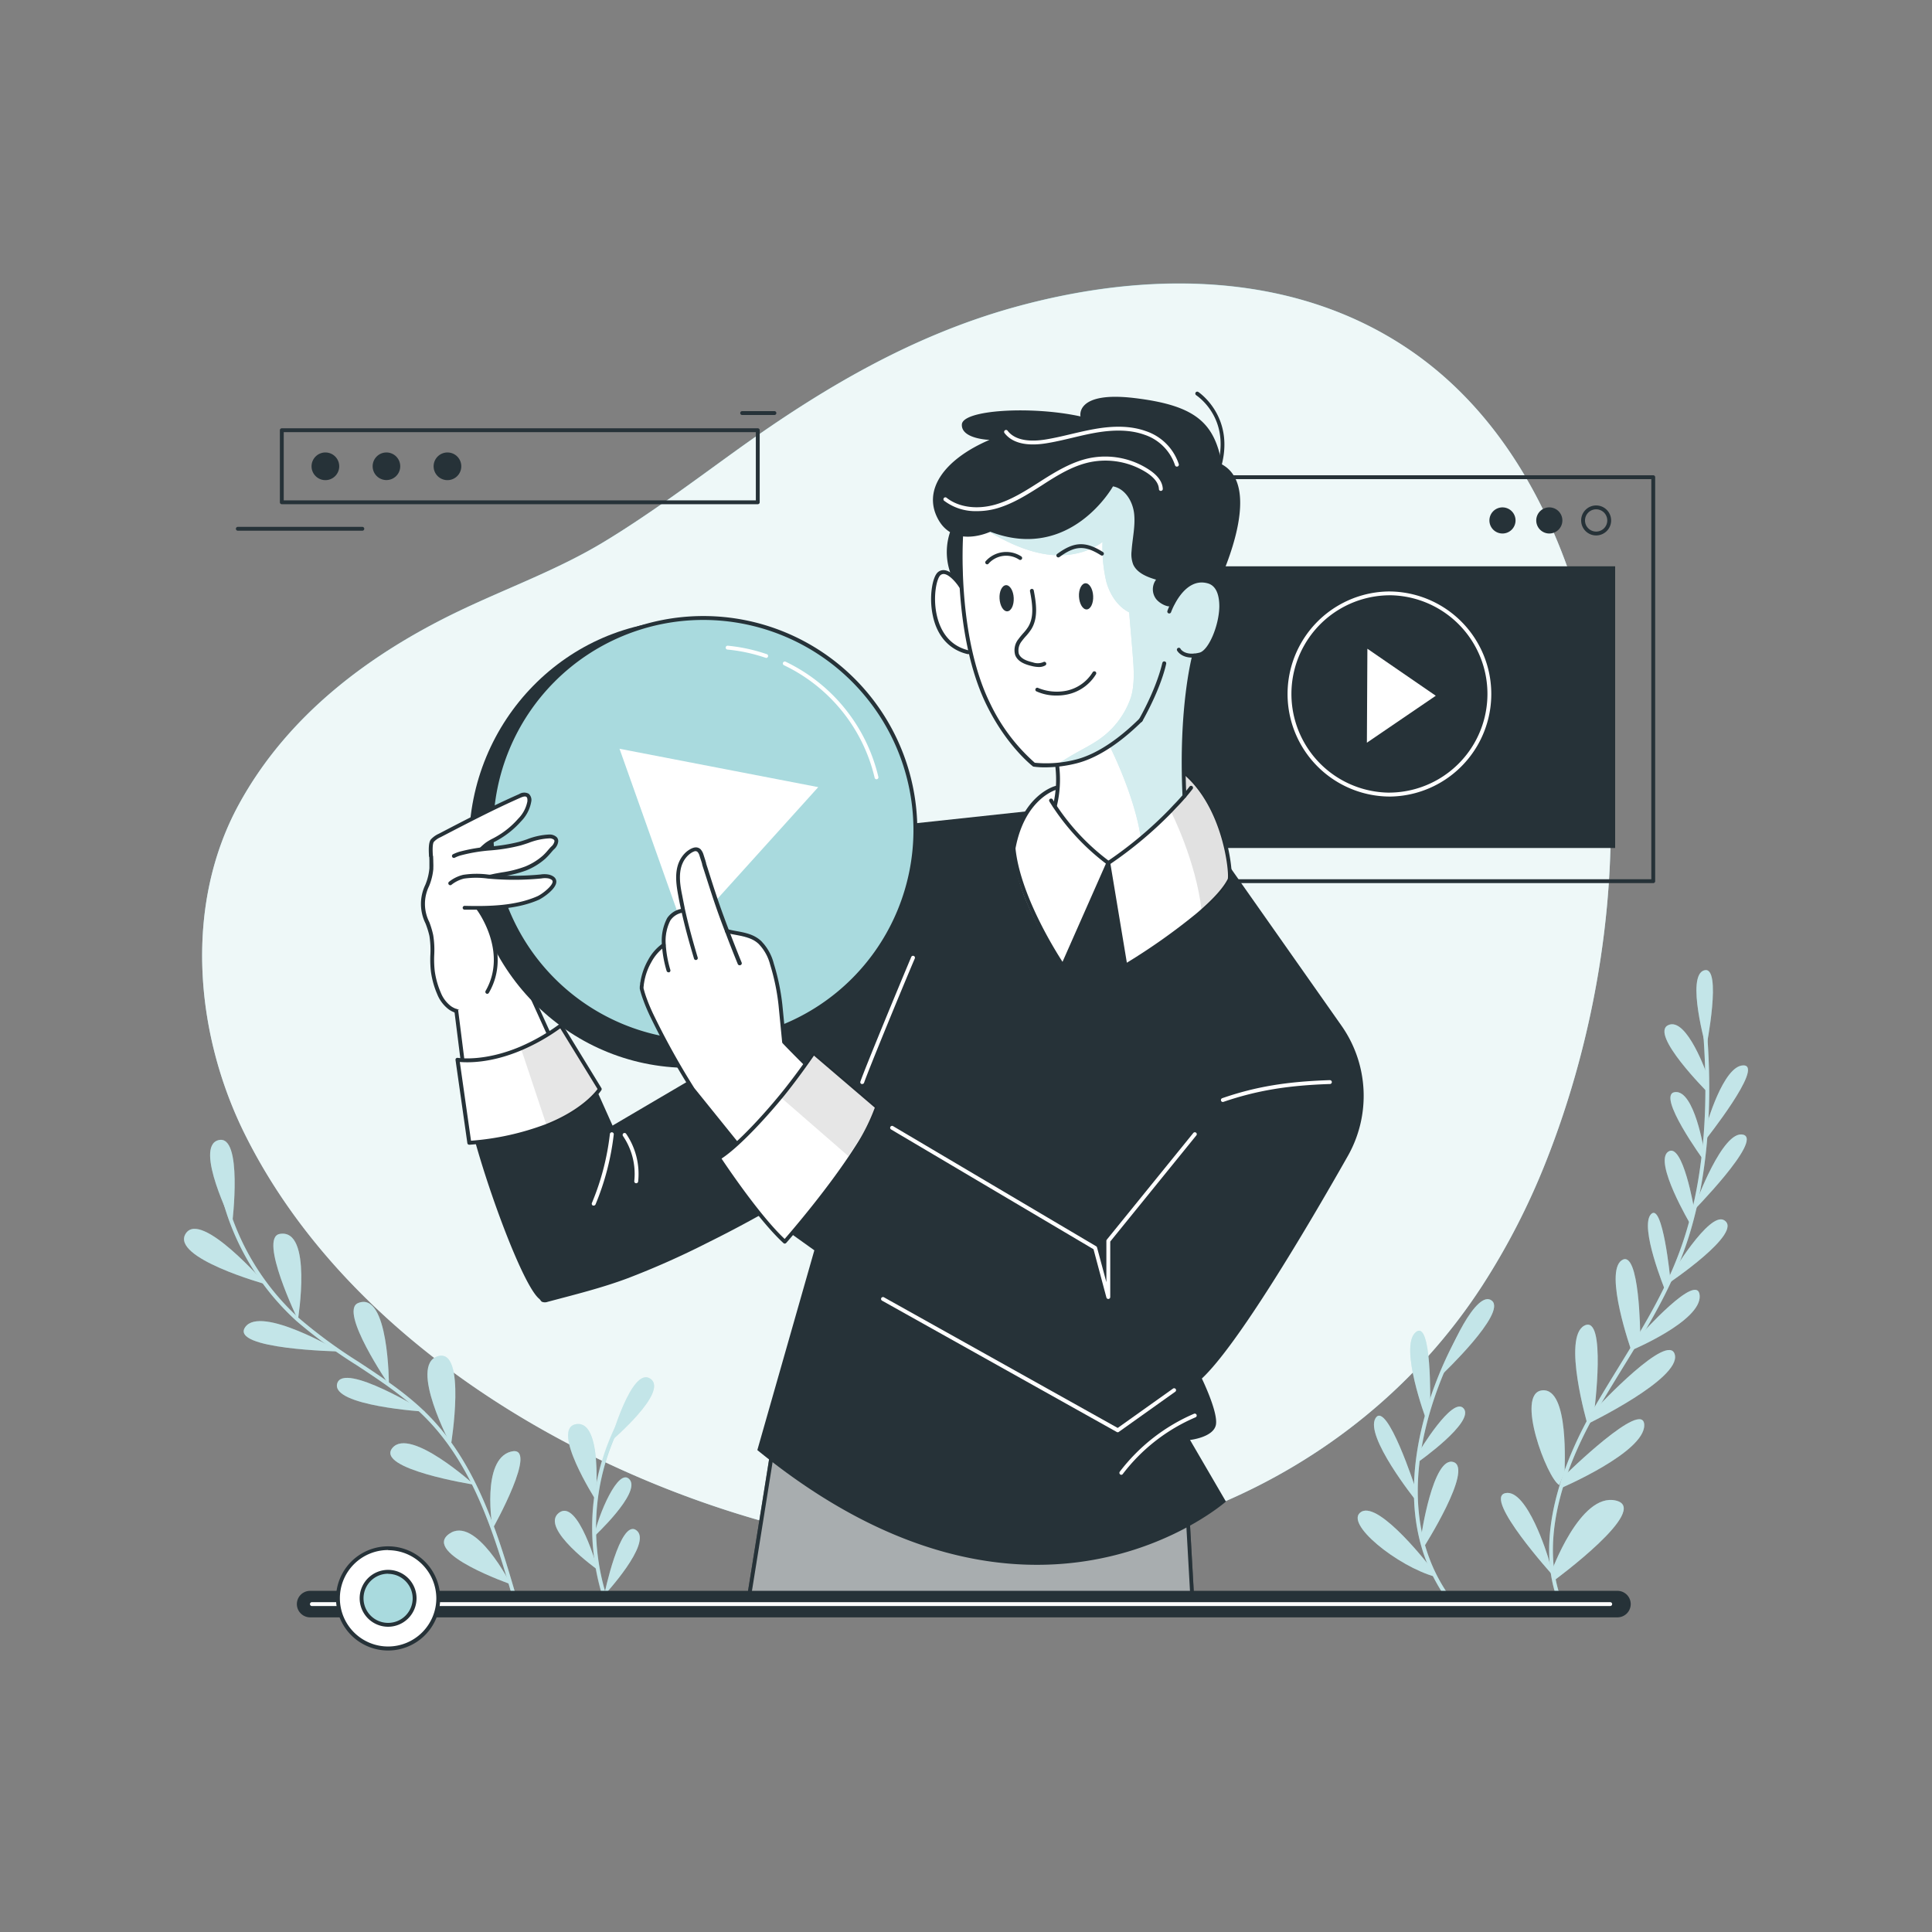 <svg xmlns="http://www.w3.org/2000/svg" viewBox="0 0 500 500"><rect x="0" y="0" width="500" height="500" fill="#808080" stroke="none"/><g id="freepik--background-simple--inject-10"><g id="freepik--background-simple--inject-10"><path d="M226.05,400c60.89,9.52,123.91-15.29,157.66-67.43a182.9,182.9,0,0,0,16.2-31.48c13.33-33.4,19.6-72.3,15.9-108.14C411.89,155,398.06,113.64,365.46,91,335,69.86,296.6,69.91,262,79.63c-26.27,7.39-49.2,20.93-71.2,36.74-11.36,8.17-22.56,16.62-34.55,23.87s-25.13,11.95-37.72,18c-23.18,11.15-44.21,27-56.73,49.95C47.67,234.08,50.38,266.86,63,292.76,92,352,163.16,390.15,226.05,400Z" style="fill:#A9DADE"></path><path d="M226.05,400c60.89,9.52,123.91-15.29,157.66-67.44a182.44,182.44,0,0,0,16.2-31.47c13.33-33.41,19.6-72.3,15.9-108.15C411.89,155,398.06,113.68,365.46,91,335,69.9,296.6,70,262,79.67c-26.27,7.39-49.2,20.93-71.2,36.74-11.36,8.17-22.56,16.62-34.55,23.87s-25.13,11.94-37.72,18c-23.18,11.15-44.21,27-56.73,49.94C47.67,234.12,50.38,266.89,63,292.8,92,352.07,163.16,390.18,226.05,400Z" style="fill:#fff;opacity:0.8"></path></g></g><g id="freepik--Graphics--inject-10"><g id="freepik--background-details--inject-10"><path d="M427.86,228.55H276.19a.5.5,0,0,1-.5-.5V123.5a.5.5,0,0,1,.5-.5H427.86a.5.5,0,0,1,.5.5V228.05A.5.5,0,0,1,427.86,228.55Zm-151.17-1H427.36V124H276.69Z" style="fill:#263238"></path><path d="M413.08,138.57a3.88,3.88,0,1,1,3.88-3.88A3.88,3.88,0,0,1,413.08,138.57Zm0-6.76a2.88,2.88,0,1,0,2.88,2.88A2.88,2.88,0,0,0,413.08,131.81Z" style="fill:#263238"></path><path d="M404.34,134.69a3.38,3.38,0,1,1-3.38-3.38A3.38,3.38,0,0,1,404.34,134.69Z" style="fill:#263238"></path><path d="M392.22,134.69a3.38,3.38,0,1,1-3.38-3.38A3.38,3.38,0,0,1,392.22,134.69Z" style="fill:#263238"></path><rect x="286.82" y="146.56" width="131.18" height="72.9" style="fill:#263238"></rect><path d="M359.33,206.14h-.15a26.54,26.54,0,0,1,.14-53.07h.16a26.54,26.54,0,0,1-.15,53.08Zm0-52.08a25.54,25.54,0,0,0-.14,51.07h.15a25.54,25.54,0,0,0,.14-51.08Z" style="fill:#fff"></path><polygon points="353.88 167.89 353.75 192.21 371.58 180.06 353.88 167.89" style="fill:#fff"></polygon><g id="freepik--background-details--inject-10"><path d="M196.11,130.49H72.93a.5.5,0,0,1-.5-.5V111.34a.5.5,0,0,1,.5-.5H196.11a.51.51,0,0,1,.5.5V130A.5.5,0,0,1,196.11,130.49Zm-122.68-1H195.61V111.84H73.43Z" style="fill:#263238"></path><path d="M87.79,120.67a3.58,3.58,0,1,1-3.57-3.57A3.57,3.57,0,0,1,87.79,120.67Z" style="fill:#263238"></path><path d="M103.58,120.67A3.57,3.57,0,1,1,100,117.1,3.57,3.57,0,0,1,103.58,120.67Z" style="fill:#263238"></path><path d="M119.38,120.67a3.58,3.58,0,1,1-3.57-3.57A3.57,3.57,0,0,1,119.38,120.67Z" style="fill:#263238"></path><path d="M200.42,107.4h-8.35a.5.5,0,0,1,0-1h8.35a.5.5,0,0,1,0,1Z" style="fill:#263238"></path><path d="M93.77,137.35H61.55a.5.5,0,0,1-.5-.5.5.5,0,0,1,.5-.5H93.77a.5.5,0,0,1,.5.5A.5.5,0,0,1,93.77,137.35Z" style="fill:#263238"></path></g></g></g><g id="freepik--Plants--inject-10"><g id="freepik--plants--inject-10"><path d="M403.59,414.51a.49.49,0,0,1-.47-.32c-6.5-17.67,2.86-38.34,9-49.08,2.24-3.91,4.61-7.76,6.9-11.49,6.82-11.1,13.26-21.58,17.15-34.11,4.94-15.88,6.36-35,4.22-56.75a.5.5,0,0,1,.45-.54.51.51,0,0,1,.55.45c2.14,21.91.71,41.13-4.26,57.13-3.94,12.66-10.41,23.19-17.26,34.34-2.28,3.72-4.64,7.57-6.88,11.47-6.07,10.59-15.32,30.94-8.95,48.23a.5.5,0,0,1-.3.64Z" style="fill:#A9DADE"></path><path d="M401.41,407s7.48-20.83,16.77-18.66-16,20.7-16,20.7Z" style="fill:#A9DADE"></path><path d="M404.94,380.92c-.11-.66,1.28-21.8-5.81-21.1s1.28,22.88,4.42,24.51Z" style="fill:#A9DADE"></path><path d="M400.67,403.12s-5.43-18.05-11.13-16.69S402,407.85,402,407.85Z" style="fill:#A9DADE"></path><path d="M403.92,385.14s21.73-9.26,21.61-16.34-20.55,13-20.55,13Z" style="fill:#A9DADE"></path><path d="M410.82,368.54s-6.56-22.52-.77-25.48,2.53,22.3,2.53,22.3Z" style="fill:#A9DADE"></path><path d="M410.82,368.54s24.16-11.66,22.63-17.93-20,13.52-20,13.52Z" style="fill:#A9DADE"></path><path d="M422.17,349.47s-7.12-20.22-2.46-23.32,4.78,19.45,4.78,19.45Z" style="fill:#A9DADE"></path><path d="M422.17,349.47s18.1-7.55,17.71-14.14-15.39,10.27-15.39,10.27Z" style="fill:#A9DADE"></path><path d="M430.92,333.87s-6.7-16.35-3.65-19.63,5,16.74,5,16.74Z" style="fill:#A9DADE"></path><path d="M432.29,330.28s10-16.84,13.91-14.49c5.27,3.14-14.48,16.39-14.48,16.39Z" style="fill:#A9DADE"></path><path d="M437.49,316.85s-9.58-16.14-5.77-18.79,6.75,15,6.75,15Z" style="fill:#A9DADE"></path><path d="M438.75,311.84c.09-.42,7.08-19.51,12.37-18.19s-13.38,20.23-13.38,20.23Z" style="fill:#A9DADE"></path><path d="M441,297.79s-2.47-15.75-7.51-15.16S441,300.41,441,300.41Z" style="fill:#A9DADE"></path><path d="M441.56,291.51s4.41-15.94,9.71-15.79-10,19.4-10,19.4Z" style="fill:#A9DADE"></path><path d="M441.86,278.36s-5.28-15.36-10.14-13.05,10.14,17.3,10.14,17.3Z" style="fill:#A9DADE"></path><path d="M441.56,271.17s-5.32-18.63-.53-20.05S441.56,271.17,441.56,271.17Z" style="fill:#A9DADE"></path><g style="opacity:0.3"><path d="M403.59,414.51a.49.49,0,0,1-.47-.32c-6.5-17.67,2.86-38.34,9-49.08,2.24-3.91,4.61-7.76,6.9-11.49,6.82-11.1,13.26-21.58,17.15-34.11,4.94-15.88,6.36-35,4.22-56.75a.5.5,0,0,1,.45-.54.51.51,0,0,1,.55.45c2.14,21.91.71,41.13-4.26,57.13-3.94,12.66-10.41,23.19-17.26,34.34-2.28,3.72-4.64,7.57-6.88,11.47-6.07,10.59-15.32,30.94-8.95,48.23a.5.5,0,0,1-.3.64Z" style="fill:#fff"></path><path d="M401.41,407s7.48-20.83,16.77-18.66-16,20.7-16,20.7Z" style="fill:#fff"></path><path d="M404.94,380.92c-.11-.66,1.28-21.8-5.81-21.1s1.28,22.88,4.42,24.51Z" style="fill:#fff"></path><path d="M400.67,403.12s-5.43-18.05-11.13-16.69S402,407.85,402,407.85Z" style="fill:#fff"></path><path d="M403.92,385.14s21.73-9.26,21.61-16.34-20.55,13-20.55,13Z" style="fill:#fff"></path><path d="M410.82,368.54s-6.56-22.52-.77-25.48,2.53,22.3,2.53,22.3Z" style="fill:#fff"></path><path d="M410.82,368.54s24.16-11.66,22.63-17.93-20,13.52-20,13.52Z" style="fill:#fff"></path><path d="M422.17,349.47s-7.12-20.22-2.46-23.32,4.78,19.45,4.78,19.45Z" style="fill:#fff"></path><path d="M422.17,349.47s18.1-7.55,17.71-14.14-15.39,10.27-15.39,10.27Z" style="fill:#fff"></path><path d="M430.92,333.87s-6.7-16.35-3.65-19.63,5,16.74,5,16.74Z" style="fill:#fff"></path><path d="M432.29,330.28s10-16.84,13.91-14.49c5.27,3.14-14.48,16.39-14.48,16.39Z" style="fill:#fff"></path><path d="M437.49,316.85s-9.58-16.14-5.77-18.79,6.75,15,6.75,15Z" style="fill:#fff"></path><path d="M438.75,311.84c.09-.42,7.08-19.51,12.37-18.19s-13.38,20.23-13.38,20.23Z" style="fill:#fff"></path><path d="M441,297.79s-2.47-15.75-7.51-15.16S441,300.41,441,300.41Z" style="fill:#fff"></path><path d="M441.56,291.51s4.41-15.94,9.71-15.79-10,19.4-10,19.4Z" style="fill:#fff"></path><path d="M441.86,278.36s-5.28-15.36-10.14-13.05,10.14,17.3,10.14,17.3Z" style="fill:#fff"></path><path d="M441.56,271.17s-5.32-18.63-.53-20.05S441.56,271.17,441.56,271.17Z" style="fill:#fff"></path></g><path d="M157,415.22a.51.51,0,0,1-.48-.34,60.29,60.29,0,0,1,7.25-53.54.51.51,0,0,1,.7-.12.5.5,0,0,1,.13.69,59.23,59.23,0,0,0-7.13,52.64.51.51,0,0,1-.31.64A.45.45,0,0,1,157,415.22Z" style="fill:#A9DADE"></path><path d="M156.35,412.87s12.62-13.58,8.37-16.82S156.35,412.87,156.35,412.87Z" style="fill:#A9DADE"></path><path d="M154.72,406.29s-5.11-18.74-10.11-14.74S154.72,406.29,154.72,406.29Z" style="fill:#A9DADE"></path><path d="M153.73,397.67s12.12-11.24,9.25-14.74S154.73,392.3,153.73,397.67Z" style="fill:#A9DADE"></path><path d="M154.17,388.17s1.91-20.6-5-19.61S154.17,388.17,154.17,388.17Z" style="fill:#A9DADE"></path><path d="M158,373.06s15.2-12.86,10.33-16.24S158,373.06,158,373.06Z" style="fill:#A9DADE"></path><g style="opacity:0.3"><path d="M156.94,415.22a.5.5,0,0,1-.47-.34,60.29,60.29,0,0,1,7.25-53.54.51.51,0,0,1,.7-.12.49.49,0,0,1,.12.69,59.26,59.26,0,0,0-7.12,52.64.51.51,0,0,1-.31.64A.47.47,0,0,1,156.94,415.22Z" style="fill:#fff"></path><path d="M156.33,412.87s12.62-13.58,8.37-16.82S156.33,412.87,156.33,412.87Z" style="fill:#fff"></path><path d="M154.7,406.29s-5.11-18.74-10.11-14.74S154.7,406.29,154.7,406.29Z" style="fill:#fff"></path><path d="M153.71,397.67s12.12-11.24,9.24-14.74S154.71,392.3,153.71,397.67Z" style="fill:#fff"></path><path d="M154.15,388.17s1.91-20.6-5-19.61S154.15,388.17,154.15,388.17Z" style="fill:#fff"></path><path d="M158,373.06s15.2-12.86,10.33-16.24S158,373.06,158,373.06Z" style="fill:#fff"></path></g><path d="M133.37,414.56a.51.51,0,0,1-.48-.36c-4.7-16.11-10-34.36-22.68-47.21-5.27-5.36-11.69-9.59-17.9-13.68a129.86,129.86,0,0,1-15.54-11.4A65.37,65.37,0,0,1,56,302.72a.5.5,0,1,1,1-.13,64.36,64.36,0,0,0,20.41,38.58,129.44,129.44,0,0,0,15.42,11.3c6.25,4.12,12.72,8.39,18.06,13.82,12.82,13,18.19,31.41,22.93,47.63a.5.5,0,0,1-.34.62Z" style="fill:#A9DADE"></path><path d="M132.18,410s-9.12-18.05-16-13S132.18,410,132.18,410Z" style="fill:#A9DADE"></path><path d="M127.51,395.6c-.12-.32-3-17.82,4.67-19.91S127.51,395.6,127.51,395.6Z" style="fill:#A9DADE"></path><path d="M122.71,384.24s-16.54-15-21.14-9.53S122.71,384.24,122.71,384.24Z" style="fill:#A9DADE"></path><path d="M116.7,374s-11-20.67-3.41-23S116.7,374,116.7,374Z" style="fill:#A9DADE"></path><path d="M110,365.35s-21.17-13.08-22.74-7.28S110,365.35,110,365.35Z" style="fill:#A9DADE"></path><path d="M100.65,358.36s-13-19-8-21.12C100.65,333.9,100.65,358.36,100.65,358.36Z" style="fill:#A9DADE"></path><path d="M87.88,349.76s-20.38-12.07-24.42-6.3S87.88,349.76,87.88,349.76Z" style="fill:#A9DADE"></path><path d="M77.1,341.54s-10.26-21.22-4.71-22.2C81,317.82,77.1,341.54,77.1,341.54Z" style="fill:#A9DADE"></path><path d="M68.75,332.36S52,313,48.05,319.27,68.75,332.36,68.75,332.36Z" style="fill:#A9DADE"></path><path d="M60.1,316.6s-10-19.86-3.57-21.53S60.1,316.6,60.1,316.6Z" style="fill:#A9DADE"></path><g style="opacity:0.3"><path d="M133.37,414.56a.51.51,0,0,1-.48-.36c-4.7-16.11-10-34.36-22.68-47.21-5.27-5.36-11.69-9.59-17.9-13.68a129.86,129.86,0,0,1-15.54-11.4A65.37,65.37,0,0,1,56,302.72a.5.5,0,1,1,1-.13,64.36,64.36,0,0,0,20.41,38.58,129.44,129.44,0,0,0,15.42,11.3c6.25,4.12,12.72,8.39,18.06,13.82,12.82,13,18.19,31.41,22.93,47.63a.5.5,0,0,1-.34.62Z" style="fill:#fff"></path><path d="M132.18,410s-9.12-18.05-16-13S132.18,410,132.18,410Z" style="fill:#fff"></path><path d="M127.51,395.6c-.12-.32-3-17.82,4.67-19.91S127.51,395.6,127.51,395.6Z" style="fill:#fff"></path><path d="M122.71,384.24s-16.54-15-21.14-9.53S122.71,384.24,122.71,384.24Z" style="fill:#fff"></path><path d="M116.7,374s-11-20.67-3.41-23S116.7,374,116.7,374Z" style="fill:#fff"></path><path d="M110,365.35s-21.17-13.08-22.74-7.28S110,365.35,110,365.35Z" style="fill:#fff"></path><path d="M100.65,358.36s-13-19-8-21.12C100.65,333.9,100.65,358.36,100.65,358.36Z" style="fill:#fff"></path><path d="M87.88,349.76s-20.38-12.07-24.42-6.3S87.88,349.76,87.88,349.76Z" style="fill:#fff"></path><path d="M77.1,341.54s-10.26-21.22-4.71-22.2C81,317.82,77.1,341.54,77.1,341.54Z" style="fill:#fff"></path><path d="M68.75,332.36S52,313,48.05,319.27,68.75,332.36,68.75,332.36Z" style="fill:#fff"></path><path d="M60.1,316.6s-10-19.86-3.57-21.53S60.1,316.6,60.1,316.6Z" style="fill:#fff"></path></g><path d="M375.83,415.39a.51.51,0,0,1-.4-.2c-22.44-29,1.86-69.65,2.11-70.05a.5.5,0,1,1,.86.52c-.25.4-24.2,40.44-2.18,68.92a.5.5,0,0,1-.09.7A.48.48,0,0,1,375.83,415.39Z" style="fill:#A9DADE"></path><path d="M370.43,405.89s-13.35-17.47-18.12-14.64,9.48,14.2,19.18,16.83Z" style="fill:#A9DADE"></path><path d="M367.75,398c0-.38,3.12-21.3,8.4-19.62s-7.73,22.11-7.73,22.11Z" style="fill:#A9DADE"></path><path d="M366.36,388.23S353.07,371.64,356,367s10.34,18.22,10.34,18.22Z" style="fill:#A9DADE"></path><path d="M367.15,378.27s14.51-10.23,11.67-13.73-11.67,11.32-11.67,11.32Z" style="fill:#A9DADE"></path><path d="M369,367.11s-6.92-18.55-2.65-22.3,3.77,18.53,3.77,18.53Z" style="fill:#A9DADE"></path><path d="M373.17,355.75S390,339.8,386.1,336.62,374.69,349.62,373.17,355.75Z" style="fill:#A9DADE"></path><g style="opacity:0.3"><path d="M375.83,415.39a.51.51,0,0,1-.4-.2c-22.44-29,1.86-69.65,2.11-70.05a.5.5,0,1,1,.86.52c-.25.4-24.2,40.44-2.18,68.92a.5.5,0,0,1-.09.7A.48.48,0,0,1,375.83,415.39Z" style="fill:#fff"></path><path d="M370.43,405.89s-13.35-17.47-18.12-14.64,9.48,14.2,19.18,16.83Z" style="fill:#fff"></path><path d="M367.75,398c0-.38,3.12-21.3,8.4-19.62s-7.73,22.11-7.73,22.11Z" style="fill:#fff"></path><path d="M366.36,388.23S353.07,371.64,356,367s10.34,18.22,10.34,18.22Z" style="fill:#fff"></path><path d="M367.15,378.27s14.51-10.23,11.67-13.73-11.67,11.32-11.67,11.32Z" style="fill:#fff"></path><path d="M369,367.11s-6.92-18.55-2.65-22.3,3.77,18.53,3.77,18.53Z" style="fill:#fff"></path><path d="M373.17,355.75S390,339.8,386.1,336.62,374.69,349.62,373.17,355.75Z" style="fill:#fff"></path></g></g></g><g id="freepik--Character--inject-10"><g id="freepik--character--inject-10"><path d="M308.5,412.8c-1.08-19.23-1.82-32.55-1.82-32.55-68.74,16.65-105.94-10.08-105.94-10.08s-3,18.93-6.82,42.63Z" style="fill:#263238"></path><path d="M308.5,413.3H193.92a.49.49,0,0,1-.38-.18.51.51,0,0,1-.11-.4c3.81-23.7,6.82-42.63,6.82-42.63a.51.51,0,0,1,.3-.38.49.49,0,0,1,.48.05c.38.27,37.83,26.4,105.53,10a.49.49,0,0,1,.41.08.48.48,0,0,1,.2.38s.74,13.31,1.83,32.54a.51.51,0,0,1-.5.53Zm-114-1H308c-.93-16.58-1.61-28.66-1.76-31.42-62.89,15-99.78-6.46-105.1-9.86C200.52,374.75,197.83,391.66,194.51,412.3Z" style="fill:#263238"></path><g style="opacity:0.6"><path d="M308.5,412.8c-1.08-19.23-1.82-32.55-1.82-32.55-68.74,16.65-105.94-10.08-105.94-10.08s-3,18.93-6.82,42.63Z" style="fill:#fff"></path><path d="M308.5,413.3H193.92a.49.49,0,0,1-.38-.18.51.51,0,0,1-.11-.4c3.81-23.7,6.82-42.63,6.82-42.63a.51.51,0,0,1,.3-.38.49.49,0,0,1,.48.05c.38.27,37.83,26.4,105.53,10a.49.49,0,0,1,.41.08.48.48,0,0,1,.2.38s.74,13.31,1.83,32.54a.51.51,0,0,1-.5.53Zm-114-1H308c-.93-16.58-1.61-28.66-1.76-31.42-62.89,15-99.78-6.46-105.1-9.86C200.52,374.75,197.83,391.66,194.51,412.3Z" style="fill:#263238"></path></g><path d="M111.61,224.71c-.1,3.11-2.11,5.91-2.18,9-.06,2.9,1.58,5.54,2.14,8.38.6,3.06,0,6.2.39,9.27a22.17,22.17,0,0,0,1.61,5.75,8.75,8.75,0,0,0,2.76,3.67c2,1.48,4.85,1.42,7.26,1.42a11.07,11.07,0,0,0,7-2,15.5,15.5,0,0,0,3.64-4.92,10.69,10.69,0,0,0,1.71-4.81,7.48,7.48,0,0,0-.6-2.83c-2-4.91-7-8.41-7.84-13.63-.36-2.23.1-4.5.3-6.74s.07-4.69-1.29-6.5c-2.25-3-7.52-3.63-11-3.62C110.43,217.16,111.74,221,111.61,224.71Z" style="fill:#fff"></path><path d="M123,262.71c-2.34,0-4.93-.07-6.91-1.51a9.24,9.24,0,0,1-2.93-3.88,22.48,22.48,0,0,1-1.64-5.88,27.41,27.41,0,0,1-.14-4.33,23.69,23.69,0,0,0-.25-4.91,22.66,22.66,0,0,0-1-3.2,11.4,11.4,0,0,1-.06-10,14.24,14.24,0,0,0,1.06-4.31h0c0-.68,0-1.37,0-2-.07-1.92-.14-3.73,1-4.89a4.59,4.59,0,0,1,3.44-1.13c3.22,0,8.91.47,11.42,3.82,1.22,1.62,1.66,3.79,1.39,6.84-.05.56-.11,1.12-.18,1.67a18,18,0,0,0-.13,4.95c.46,2.85,2.22,5.16,4.09,7.6a25.87,25.87,0,0,1,3.72,5.92,8,8,0,0,1,.64,3,11.11,11.11,0,0,1-1.77,5,16.4,16.4,0,0,1-3.77,5.08,11.44,11.44,0,0,1-7.31,2.12H123Zm-10.84-38a15.4,15.4,0,0,1-1.11,4.61,10.4,10.4,0,0,0,.06,9.32,23.54,23.54,0,0,1,1,3.35,23.85,23.85,0,0,1,.27,5.12,26.55,26.55,0,0,0,.13,4.18,21.6,21.6,0,0,0,1.57,5.61,8.17,8.17,0,0,0,2.6,3.47c1.82,1.32,4.4,1.32,6.67,1.32h.29a10.45,10.45,0,0,0,6.69-1.91,15.25,15.25,0,0,0,3.51-4.78,10.3,10.3,0,0,0,1.65-4.57,7,7,0,0,0-.57-2.64,24.48,24.48,0,0,0-3.59-5.68c-1.85-2.44-3.77-5-4.28-8a19,19,0,0,1,.13-5.22c.06-.55.13-1.1.17-1.65.25-2.79-.13-4.74-1.19-6.15-2.33-3.11-8.21-3.39-10.62-3.42a3.71,3.71,0,0,0-2.72.82c-.81.85-.76,2.38-.69,4.16,0,.69.06,1.4,0,2.11Z" style="fill:#263238"></path><path d="M118.1,261.65l3.34,26.51s18.88-4.64,24.45-12.09l-10.71-23.56" style="fill:#fff"></path><path d="M121.44,288.66a.52.52,0,0,1-.29-.09.5.5,0,0,1-.21-.35l-3.34-26.51a.5.5,0,0,1,.43-.56.49.49,0,0,1,.56.44l3.27,25.94c3.09-.82,18.38-5.14,23.45-11.53l-10.59-23.28a.52.52,0,0,1,.25-.67.5.5,0,0,1,.66.25l10.72,23.56a.52.52,0,0,1-.06.51c-5.61,7.5-24,12.08-24.74,12.27Z" style="fill:#263238"></path><path d="M152.53,277.9l6,13.4L220.27,255,232,239.35,240.08,259l-16.5,38.64a311,311,0,0,1-40.51,24,213.73,213.73,0,0,1-20.65,9.18c-6.73,2.52-13.74,4.24-20.68,6.09a2.1,2.1,0,0,1-1.46,0c-.31-.16-.44-.54-.72-.77-5.08-4.09-17.82-40.55-19.13-52.16Z" style="fill:#263238"></path><path d="M318.61,224.83l28.56,40.61a31.58,31.58,0,0,1,1.63,33.76c-11,19.4-28.59,49-37.76,57.56,0,0,4.28,8.76,3.63,12s-6.69,3.9-6.69,3.9l9.29,15.94S266.88,433.15,196,375.28l14.75-51.7L202.94,318l31.33-104.65,32.2-3.46,9.79,25.92,10.57-12.5,10.61,12.5Z" style="fill:#263238"></path><path d="M316.47,285.19a.49.49,0,0,1-.47-.34.51.51,0,0,1,.31-.64c8.68-3,16.75-4.31,27.85-4.67a.52.52,0,0,1,.52.49.5.5,0,0,1-.49.51c-11,.36-19,1.7-27.56,4.62A.41.41,0,0,1,316.47,285.19Z" style="fill:#fff"></path><path d="M290.2,381.68a.51.51,0,0,1-.4-.81,47.93,47.93,0,0,1,19.23-15,.5.5,0,0,1,.39.92,46.81,46.81,0,0,0-18.82,14.65A.51.51,0,0,1,290.2,381.68Z" style="fill:#fff"></path><path d="M153.65,312a.71.71,0,0,1-.2,0,.52.52,0,0,1-.27-.66,65.45,65.45,0,0,0,4.66-17.86.5.5,0,0,1,1,.11,67,67,0,0,1-4.73,18.14A.51.51,0,0,1,153.65,312Z" style="fill:#fff"></path><path d="M164.65,306.22h-.06a.5.5,0,0,1-.44-.55A17.42,17.42,0,0,0,161.23,294a.51.51,0,0,1,.12-.7.5.5,0,0,1,.7.13,18.46,18.46,0,0,1,3.1,12.39A.51.51,0,0,1,164.65,306.22Z" style="fill:#fff"></path><path d="M223.14,280.54a.51.51,0,0,1-.17,0,.49.49,0,0,1-.3-.63c1.32-3.79,10-24.74,13.15-32.23a.5.5,0,1,1,.92.39c-3.11,7.28-11.84,28.48-13.13,32.17A.5.5,0,0,1,223.14,280.54Z" style="fill:#fff"></path><path d="M286.83,336.17a.5.5,0,0,1-.49-.37L283,323.3l-52.39-31a.5.5,0,0,1,.51-.86l52.56,31.09a.5.5,0,0,1,.23.3l2.42,9V321.14a.52.52,0,0,1,.11-.32l22.39-27.61a.51.51,0,0,1,.71-.07.49.49,0,0,1,.07.7l-22.28,27.47v14.36a.51.51,0,0,1-.44.5Z" style="fill:#fff"></path><path d="M289.29,370.67a.54.54,0,0,1-.25-.06l-60.76-34a.5.5,0,0,1-.2-.68.51.51,0,0,1,.69-.19l60.49,33.81,14.31-10.18a.51.51,0,0,1,.7.11.5.5,0,0,1-.12.7l-14.57,10.37A.52.52,0,0,1,289.29,370.67Z" style="fill:#fff"></path><ellipse cx="178.24" cy="218.42" rx="56.86" ry="57.94" style="fill:#263238"></ellipse><circle cx="182.04" cy="214.8" r="54.87" style="fill:#A9DADE"></circle><path d="M182,270.17A55.37,55.37,0,1,1,237.4,214.8,55.43,55.43,0,0,1,182,270.17Zm0-109.73A54.37,54.37,0,1,0,236.4,214.8,54.43,54.43,0,0,0,182,160.44Z" style="fill:#263238"></path><polygon points="160.33 193.78 177.37 241.8 211.76 203.71 160.33 193.78" style="fill:#fff"></polygon><path d="M226.85,201.68a.51.51,0,0,1-.49-.39,43.25,43.25,0,0,0-23.47-29.13.5.5,0,0,1,.43-.91,44.29,44.29,0,0,1,24,29.81.5.5,0,0,1-.37.6Z" style="fill:#fff"></path><path d="M198.25,170.22a.45.45,0,0,1-.16,0,43.3,43.3,0,0,0-9.83-2.11.5.5,0,1,1,.1-1,44,44,0,0,1,10,2.16.5.5,0,0,1-.16,1Z" style="fill:#fff"></path><path d="M222.21,288.67s-10.55,21.91-18.49,24.3L191.84,297.8l-10-12.78-2.55-3.15v0l-.06-.1-10.69-19.29-1.2-2.17-.36-1.58-.85-3.72-.06-.27.15-.45,2-5.57,3.57-4.1,0-.15,1.29-6.58.14-.71,3.4-2.1s0,0,0-.05c-.24-.64-2.75-7.79-.79-11.95a4.66,4.66,0,0,1,2-2.2,5.46,5.46,0,0,1,1.25-.52,2,2,0,0,1,.32-.46c.31-.35.85-.62,1.48.27h0a5.63,5.63,0,0,1,.68,1.43c.11.27.22.59.33.94,0,.16.09.32.14.49s.11.36.17.55c.12.4.25.8.38,1.2,1.84,5.72,5.28,15.44,5.54,16.14a0,0,0,0,0,0,0l8.31,2.74,1,.32.49,1.34,2.9,7.94.19.52.09.64,1.84,15.22.07.07L218.7,285.2Z" style="fill:#fff"></path><path d="M223.14,289.89a.49.49,0,0,1-.34-.14c-14.06-13.14-20.19-19.69-20.25-19.75a.51.51,0,0,1-.13-.29l-.94-9.63a55.7,55.7,0,0,0-2.16-10.4,11.88,11.88,0,0,0-3-5.41c-1.63-1.53-3.69-1.91-5.88-2.32-.81-.15-1.65-.3-2.47-.52a.49.49,0,0,1-.35-.61.5.5,0,0,1,.61-.36c.78.21,1.6.36,2.4.51,2.23.41,4.53.84,6.38,2.58a12.87,12.87,0,0,1,3.25,5.84A57,57,0,0,1,202.47,260l.93,9.46c.9.95,7.1,7.44,20.08,19.58a.5.5,0,0,1-.34.87Z" style="fill:#263238"></path><path d="M191.4,249.81a.51.51,0,0,1-.46-.31c-1.06-2.59-2.14-5.33-3.29-8.38h0v0c-.41-1.05-.81-2.12-1.2-3.18-1.63-4.39-3-8.82-4.35-13-.13-.39-.26-.8-.38-1.2l0-.14a4.14,4.14,0,0,1-.13-.43l-.52-1.6c0-.08-.05-.15-.07-.23a2.32,2.32,0,0,0-.43-.8l-.05-.06a.81.81,0,0,0-.92-.11,2.52,2.52,0,0,0-.58.28,5.32,5.32,0,0,0-.81.6,6.18,6.18,0,0,0-1.53,2.11l-.1.22c-1.09,2.66-.49,5.9,0,8.27.19,1,.39,2,.61,3.08h0a.09.09,0,0,0,0,.05c1,4.63,2.27,9.11,3.39,12.88a.5.5,0,0,1-.95.29c-1.13-3.79-2.42-8.29-3.42-13a.09.09,0,0,1,0,0h0c-.23-1-.44-2.07-.63-3.11-.46-2.49-1.1-5.9.1-8.83l.11-.25a7.48,7.48,0,0,1,1.78-2.45,6.29,6.29,0,0,1,1-.71,3.79,3.79,0,0,1,.8-.37,2.25,2.25,0,0,1,.71-.13,1.75,1.75,0,0,1,1.27.53l.06.08a3.51,3.51,0,0,1,.62,1.15l.59,1.84c0,.15.08.28.12.41l0,.14c.12.4.25.8.38,1.19,1.31,4.16,2.71,8.58,4.34,12.94.39,1.07.79,2.13,1.19,3.18a0,0,0,0,1,0,0h0c1.16,3,2.23,5.77,3.29,8.35a.5.5,0,0,1-.28.65A.41.41,0,0,1,191.4,249.81Z" style="fill:#263238"></path><path d="M173,251.63a.51.51,0,0,1-.48-.36,30.16,30.16,0,0,1-1.22-6.8,12.63,12.63,0,0,1,1.29-6.73l.08-.15a5.71,5.71,0,0,1,3.44-2.34.5.5,0,1,1,.27,1,4.7,4.7,0,0,0-2.86,1.92l-.07.12a11.58,11.58,0,0,0-1.15,6.17,28.85,28.85,0,0,0,1.19,6.57.51.51,0,0,1-.35.62Z" style="fill:#263238"></path><path d="M202.94,311.68a.51.51,0,0,1-.39-.18L178.9,282.18l-.06-.09a191.35,191.35,0,0,1-10.76-19.42c-.66-1.43-1.18-2.67-1.58-3.79a24.73,24.73,0,0,1-.93-3,.66.66,0,0,1,0-.14c0-.27,0-.54.06-.82s0-.49.1-.74a16.83,16.83,0,0,1,2-5.73,12.49,12.49,0,0,1,3.74-4.27.5.5,0,0,1,.69.15.49.49,0,0,1-.15.69,11.76,11.76,0,0,0-3.41,3.93,15.68,15.68,0,0,0-1.91,5.4,5.94,5.94,0,0,0-.09.69,5.52,5.52,0,0,0-.06.68,23.67,23.67,0,0,0,.88,2.82c.39,1.09.9,2.31,1.55,3.71a193,193,0,0,0,10.65,19.23.58.58,0,0,1,.07.11l23.62,29.28a.5.5,0,0,1-.07.7A.5.5,0,0,1,202.94,311.68Z" style="fill:#263238"></path><path d="M227,286.49a48.55,48.55,0,0,1-5.1,10.26c-7.56,11.93-18.77,24.6-18.77,24.6-7.15-6.53-17.06-21.66-17.06-21.66,4.91-3,12.77-11.73,17.19-17.32,4.24-5.37,7.31-9.94,7.31-9.94Z" style="fill:#fff"></path><path d="M203.11,321.85a.51.51,0,0,1-.34-.13c-7.11-6.5-17-21.6-17.14-21.76a.47.47,0,0,1-.07-.38.52.52,0,0,1,.22-.32c5-3.06,12.93-12,17.07-17.2s7.25-9.86,7.28-9.9a.51.51,0,0,1,.35-.22.5.5,0,0,1,.39.11l16.44,14.06a.52.52,0,0,1,.15.55A49.62,49.62,0,0,1,222.3,297c-7.49,11.83-18.71,24.54-18.82,24.66a.51.51,0,0,1-.35.17Zm-16.37-22c1.63,2.44,10,14.84,16.33,20.79,1.93-2.21,11.67-13.54,18.39-24.15a48.61,48.61,0,0,0,4.94-9.83l-15.75-13.47c-.9,1.3-3.58,5.16-7,9.5C199.57,287.82,191.84,296.48,186.74,299.84Z" style="fill:#263238"></path><path d="M227,286.49c-1.18,3.46-5.32,9.38-7.44,12.71L202.08,284c4.25-5.37,8.47-11.52,8.47-11.52Z" style="opacity:0.1"></path><path d="M111.55,221.46c-.11-1.5-.14-3.28.36-3.89a5.83,5.83,0,0,1,1.91-1.36c6.85-3.57,13.71-7.14,20.79-10.26.62-.27,1.4-.53,1.95-.12a1.7,1.7,0,0,1,.44,1.61,9.32,9.32,0,0,1-2.51,4.8,22.7,22.7,0,0,1-6.16,4.91,20.13,20.13,0,0,0-2.3,1.32,21,21,0,0,0-2.6,2.48,22.49,22.49,0,0,1-2,1.79" style="fill:#fff"></path><path d="M121.44,223.24a.47.47,0,0,1-.39-.19.49.49,0,0,1,.08-.7,21.43,21.43,0,0,0,1.94-1.75q.32-.32.6-.63a15.73,15.73,0,0,1,2.07-1.91,14.17,14.17,0,0,1,1.79-1.05l.56-.3a21.91,21.91,0,0,0,6-4.81,8.65,8.65,0,0,0,2.4-4.52c0-.26.07-.9-.26-1.15s-1,0-1.44.18c-7.06,3.11-14,6.74-20.76,10.25a5.14,5.14,0,0,0-1.75,1.22c-.17.21-.43,1-.25,3.55a.5.5,0,0,1-1,.07c-.16-2.33,0-3.64.47-4.25a6.33,6.33,0,0,1,2.07-1.48c6.75-3.52,13.72-7.15,20.81-10.27a2.41,2.41,0,0,1,2.46-.07,2.15,2.15,0,0,1,.64,2.07,9.59,9.59,0,0,1-2.64,5.07,23.18,23.18,0,0,1-6.29,5l-.57.3a10.64,10.64,0,0,0-3.6,2.77c-.2.22-.41.43-.61.64a23.57,23.57,0,0,1-2,1.83A.51.51,0,0,1,121.44,223.24Z" style="fill:#263238"></path><path d="M117.5,221.53a10,10,0,0,1,1.52-.61c5-1.51,10.45-1.15,15.5-2.57,2.55-.72,5-1.9,7.7-1.88.8,0,1.89.33,1.8,1.33s-.78,1.4-1.31,2a21.22,21.22,0,0,1-1.88,2,16.45,16.45,0,0,1-4.71,2.9,40.24,40.24,0,0,1-7.8,1.85c-2.56.49-5,1.28-7.51,2-.62.18-1.25.34-1.89.47" style="fill:#fff"></path><path d="M118.92,229.54a.51.51,0,0,1-.49-.4.5.5,0,0,1,.39-.59c.56-.11,1.15-.26,1.85-.46l1.52-.44a61.2,61.2,0,0,1,6-1.57l1.71-.31a28.36,28.36,0,0,0,6-1.51,16.1,16.1,0,0,0,4.57-2.81,13.94,13.94,0,0,0,1.34-1.42l.5-.57c.1-.12.22-.24.33-.35a2.45,2.45,0,0,0,.85-1.36.56.56,0,0,0-.12-.41,1.74,1.74,0,0,0-1.19-.37,16.88,16.88,0,0,0-5.41,1.18c-.71.24-1.43.48-2.15.68a45.58,45.58,0,0,1-7.64,1.25,42.39,42.39,0,0,0-7.84,1.32,8.77,8.77,0,0,0-1.45.58.5.5,0,0,1-.67-.22.52.52,0,0,1,.22-.68,11.23,11.23,0,0,1,1.61-.64,43.53,43.53,0,0,1,8-1.36,45,45,0,0,0,7.48-1.21c.71-.2,1.4-.43,2.1-.67a18,18,0,0,1,5.74-1.23,2.68,2.68,0,0,1,1.92.7,1.48,1.48,0,0,1,.37,1.17,3.24,3.24,0,0,1-1.12,2l-.31.32-.48.56a16.87,16.87,0,0,1-1.43,1.52,17.18,17.18,0,0,1-4.86,3,30.06,30.06,0,0,1-6.21,1.56l-1.69.31c-2,.39-4,1-5.94,1.55l-1.52.44c-.72.21-1.35.36-1.93.48Z" style="fill:#263238"></path><path d="M116.54,228.56a8.79,8.79,0,0,1,3.48-1.71,26,26,0,0,1,7.27,0,72.06,72.06,0,0,0,12.72-.11,5.48,5.48,0,0,1,2.06,0c3.93,1.11-1.37,4.93-2.85,5.57-5.83,2.53-12.73,2.65-19,2.5" style="fill:#fff"></path><path d="M123.35,235.43c-1,0-2.09,0-3.12,0a.5.5,0,0,1-.49-.51.51.51,0,0,1,.51-.49c6.43.16,13.16,0,18.77-2.46,1.19-.51,4-2.67,4-3.83,0-.34-.37-.61-1.05-.8a5.12,5.12,0,0,0-1.84,0,72.61,72.61,0,0,1-12.85.12l-1-.08a22,22,0,0,0-6.18,0,8.44,8.44,0,0,0-3.27,1.61.5.5,0,0,1-.7-.09.5.5,0,0,1,.08-.7,9.29,9.29,0,0,1,3.69-1.8,23,23,0,0,1,6.47-.06l.94.08a72,72,0,0,0,12.63-.11,5.87,5.87,0,0,1,2.25.07c1.41.4,1.75,1.14,1.78,1.69.14,2-3.74,4.46-4.58,4.82C134.54,235,128.92,235.43,123.35,235.43Z" style="fill:#263238"></path><path d="M123.85,235.21s8.32,11,2.26,21.49" style="fill:#fff"></path><path d="M126.11,257.2a.54.54,0,0,1-.25-.06.52.52,0,0,1-.19-.69c5.83-10.11-2.14-20.83-2.22-20.93a.5.5,0,0,1,.8-.61c.08.11,8.45,11.34,2.29,22A.5.5,0,0,1,126.11,257.2Z" style="fill:#263238"></path><path d="M155.22,281.85s-3.29,5.35-13.72,9.51a70.05,70.05,0,0,1-20.06,4.4l-3.06-21.5s6.7,1.21,16.45-2.93a51.72,51.72,0,0,0,10.32-5.93Z" style="fill:#fff"></path><path d="M121.44,296.26a.49.49,0,0,1-.49-.43l-3.06-21.5a.49.49,0,0,1,.14-.43.54.54,0,0,1,.44-.13c.06,0,6.68,1.12,16.17-2.9A51.26,51.26,0,0,0,144.85,265a.52.52,0,0,1,.4-.09.55.55,0,0,1,.33.23l10.06,16.45a.51.51,0,0,1,0,.53c-.14.22-3.49,5.53-13.95,9.7a71.14,71.14,0,0,1-20.21,4.44ZM119,274.84l2.9,20.38a69.82,69.82,0,0,0,19.45-4.32c8.86-3.54,12.51-8,13.3-9.06L145,266.13a51.94,51.94,0,0,1-10,5.66C126.9,275.24,120.92,275,119,274.84Z" style="fill:#263238"></path><path d="M155.22,281.85s-3.29,5.35-13.72,9.51l-6.67-20a51.72,51.72,0,0,0,10.32-5.93Z" style="opacity:0.1"></path><path d="M308.58,169.84s2.44,1.22,4.87-2.92,4.55-15.48-.8-16.45c-7.23-3.52-9.67,1.59-9.67,1.59l-4.39-15.83s-1.21-14.62-10.47-13.4-14.62,11.45-14.62,11.45l-25.09,1-.73,14.13s-4.14-2.92-5.36.73-1.22,15.84,9,19.73c0,0,4,18.15,16.26,28.08l6,.35-1.33,14.21a24,24,0,0,0,14.13,12.42c10.24,3.17,19.7-16.76,19.7-16.76S306.32,183.47,308.58,169.84Z" style="fill:#fff"></path><path d="M255.81,137.5c4.51,2.69,9.33,5,14.52,5.88s10.8,0,15-3.11a38.91,38.91,0,0,0,1,10.34c.92,3.25,2.89,6.35,5.9,7.87.32,4,.7,8,1,12.08.27,3.39.42,7.78-.92,10.91a21.77,21.77,0,0,1-7.15,9.38c-3.3,2.45-6,3.35-10.84,6.53-.35.23-.18,1.06.11.76a24,24,0,0,0,12.74-5.06s8.27,16.09,8.49,28.38l10.45-13.32s-.62-28.41,2.95-38.48c0,0,5.14.19,6.48-9.41s-4.47-10.5-4.47-10.5-19.88-29.27-24.79-26.59S255.81,137.5,255.81,137.5Z" style="fill:#A9DADE"></path><path d="M255.81,137.5c4.51,2.69,9.33,5,14.52,5.88s10.8,0,15-3.11a38.91,38.91,0,0,0,1,10.34c.92,3.25,2.89,6.35,5.9,7.87.32,4,.7,8,1,12.08.27,3.39.42,7.78-.92,10.91a21.77,21.77,0,0,1-7.15,9.38c-3.3,2.45-6,3.35-10.84,6.53-.35.23-.18,1.06.11.76a24,24,0,0,0,12.74-5.06s8.27,16.09,8.49,28.38l10.45-13.32s-.62-28.41,2.95-38.48c0,0,5.14.19,6.48-9.41s-4.47-10.5-4.47-10.5-19.88-29.27-24.79-26.59S255.81,137.5,255.81,137.5Z" style="fill:#fff;opacity:0.5"></path><path d="M250.54,169.29h-.12c-4.67-1.09-7.89-4.61-9-9.93-1.06-4.87-.11-10.18,1.37-11.33a2.21,2.21,0,0,1,1.81-.44c2.23.38,4.42,3.73,4.51,3.87a.5.5,0,0,1-.84.55c-.56-.87-2.35-3.18-3.84-3.44a1.27,1.27,0,0,0-1,.25c-1,.76-2.06,5.53-1,10.33.76,3.48,2.81,7.89,8.3,9.17a.5.5,0,0,1,.37.6A.49.49,0,0,1,250.54,169.29Z" style="fill:#263238"></path><path d="M318.22,227.59a.66.66,0,0,1,0,.09,66.74,66.74,0,0,1-7.25,8.13v0c-.4.39-.82.77-1.23,1.14a85.93,85.93,0,0,1-18.31,12.9l-.15.09-4.43-26.64,0,0a61.8,61.8,0,0,0,16.67-14.06l.32-.34c.69-.76,1.87-1.84,2.23-2.4,1.22-1.89,1-1.08,1-1.08l-.8-3.79-.42-1.93.45.21C318.25,208.58,318.49,226.05,318.22,227.59Z" style="fill:#fff"></path><path d="M291.26,250.46a.46.46,0,0,1-.22-.06.48.48,0,0,1-.27-.36l-4.44-26.64a.54.54,0,0,1,.14-.43.87.87,0,0,1,.25-.15,102.29,102.29,0,0,0,15.84-13.26l1.12-1.2a51.37,51.37,0,0,0,4.16-4.78.5.5,0,0,1,.82.58,52.9,52.9,0,0,1-4.25,4.88l-1.12,1.2a104,104,0,0,1-15.91,13.34l4.25,25.57a159.57,159.57,0,0,0,17.77-12.56c.42-.34.83-.7,1.23-1.05,3.59-3.14,6-5.85,7.12-8.08.41-1.64-1.18-18.27-11.34-27a.5.5,0,1,1,.65-.76c10.68,9.14,12.1,26.19,11.65,28,0,0,0,.12,0,.13-1.23,2.41-3.7,5.23-7.38,8.45-.4.36-.83.72-1.25,1.07a162.24,162.24,0,0,1-18.37,12.94.88.88,0,0,1-.18.1A.46.46,0,0,1,291.26,250.46Z" style="fill:#263238"></path><path d="M286.83,223.32,275.06,250s-12.4-16.6-12.76-30.41c1.8-7.45,3.74-11.6,11.43-16.11l-.87,5.37S274.28,221.54,286.83,223.32Z" style="fill:#fff"></path><path d="M275.06,250.46a.49.49,0,0,1-.41-.22c-.11-.16-11.47-16.89-12.84-30.64a.33.33,0,0,1,0-.14c2.54-13.72,11.07-16,11.43-16.08a.51.51,0,0,1,.61.37.49.49,0,0,1-.36.6c-.09,0-8.25,2.24-10.68,15.22,1.21,11.84,10,26,12.17,29.35l11.23-25.42a59.65,59.65,0,0,1-14.62-16.07.5.5,0,0,1,.16-.69.51.51,0,0,1,.69.16,57.61,57.61,0,0,0,14.67,16,.51.51,0,0,1,.18.62l-11.77,26.63a.5.5,0,0,1-.41.3Z" style="fill:#263238"></path><path d="M318.22,227.47l0,.1c-1.29,2.52-4,5.4-7.23,8.22,0,0,0-.06,0-.08h0c-1.52-13.17-8-25.8-8-25.8l3.88-4.5-.51-5.61C316.78,209.42,318.49,225.93,318.22,227.47Z" style="opacity:0.12"></path><path d="M273,209.08l-.14,0a.5.5,0,0,1-.35-.61,28.69,28.69,0,0,0,.61-10.12.5.5,0,0,1,.43-.56.5.5,0,0,1,.56.43,29.27,29.27,0,0,1-.63,10.51A.5.5,0,0,1,273,209.08Z" style="fill:#263238"></path><path d="M306.54,206.49a.5.5,0,0,1-.5-.47c-1.11-23.07,2.5-36.37,2.54-36.5a.52.52,0,0,1,.62-.35.5.5,0,0,1,.34.62c0,.13-3.6,13.29-2.51,36.18a.49.49,0,0,1-.47.52Z" style="fill:#263238"></path><path d="M268.83,172.62a7.88,7.88,0,0,1-1.79-.25c-1.65-.39-3.63-1.06-4.31-2.84a4.56,4.56,0,0,1,.89-4.19c.35-.49.74-.94,1.12-1.38a12.17,12.17,0,0,0,1.33-1.69c1.59-2.58,1.14-5.86.49-9.27a.51.51,0,0,1,.4-.59.5.5,0,0,1,.58.4c.66,3.47,1.16,7.1-.62,10a13.71,13.71,0,0,1-1.42,1.83,15.65,15.65,0,0,0-1.07,1.3,3.78,3.78,0,0,0-.76,3.25c.51,1.34,2.19,1.89,3.6,2.22a3.74,3.74,0,0,0,2.74-.06.5.5,0,1,1,.53.85A3.24,3.24,0,0,1,268.83,172.62Z" style="fill:#263238"></path><path d="M262.35,154.75c.09,1.87-.66,3.42-1.67,3.46s-1.89-1.43-2-3.3.66-3.42,1.67-3.47S262.27,152.88,262.35,154.75Z" style="fill:#263238"></path><path d="M282.91,154.26c.09,1.87-.66,3.42-1.67,3.46s-1.89-1.43-2-3.3.66-3.42,1.67-3.47S282.83,152.39,282.91,154.26Z" style="fill:#263238"></path><path d="M273.53,180a12.3,12.3,0,0,1-5.36-1.1.5.5,0,0,1-.13-.7.49.49,0,0,1,.69-.13,12.73,12.73,0,0,0,7.25.69,10.47,10.47,0,0,0,6.81-4.8.52.52,0,0,1,.7-.15.51.51,0,0,1,.14.7,11.39,11.39,0,0,1-7.48,5.23A12.71,12.71,0,0,1,273.53,180Z" style="fill:#263238"></path><path d="M273.89,144.26a.51.51,0,0,1-.4-.2.5.5,0,0,1,.1-.7c4.37-3.21,7.36-3.33,11.86-.49a.51.51,0,0,1,.16.69.5.5,0,0,1-.69.15c-4.17-2.63-6.68-2.52-10.73.45A.49.49,0,0,1,273.89,144.26Z" style="fill:#263238"></path><path d="M255.49,146.05a.52.52,0,0,1-.33-.12.49.49,0,0,1-.06-.7,7.13,7.13,0,0,1,9.22-1.22.51.51,0,0,1,.12.7.5.5,0,0,1-.69.12,6.1,6.1,0,0,0-7.88,1A.49.49,0,0,1,255.49,146.05Z" style="fill:#263238"></path><path d="M270.58,198.59a21.2,21.2,0,0,1-3.06-.18.5.5,0,0,1-.23-.09c-.27-.22-6.75-5.28-11.93-15.79-8.82-17.87-7.13-43.7-7.11-44a.5.5,0,0,1,1,.07c0,.26-1.69,25.82,7,43.45a47.89,47.89,0,0,0,11.55,15.35,30.9,30.9,0,0,0,10.43-.78c6.47-1.57,12.6-6.64,16.62-10.61a.49.49,0,0,1,.7,0,.48.48,0,0,1,0,.7c-4.1,4.06-10.39,9.24-17.08,10.88A33.89,33.89,0,0,1,270.58,198.59Z" style="fill:#263238"></path><path d="M295.2,186.91a.54.54,0,0,1-.25-.06.51.51,0,0,1-.19-.68c4.95-8.87,6-14.54,6.05-14.59a.5.5,0,0,1,1,.18c-.05.23-1.13,5.87-6.17,14.89A.49.49,0,0,1,295.2,186.91Z" style="fill:#263238"></path><path d="M308.5,170.18c-2.84,0-3.81-1.71-3.86-1.8a.5.5,0,0,1,.88-.48c0,.08,1.17,1.95,4.91,1,2.32-.58,5.05-6.93,5.13-11.93,0-1.92-.33-5.27-3-6-6.2-1.75-9.46,7.37-9.49,7.46a.51.51,0,0,1-.64.31.5.5,0,0,1-.3-.64c0-.1,3.6-10.09,10.7-8.1,2.48.7,3.82,3.19,3.77,7-.08,5.15-2.81,12.11-5.89,12.88A8.72,8.72,0,0,1,308.5,170.18Z" style="fill:#263238"></path><path d="M304,156.23c-.76,1.61-3.72.19-4.81-1.22a4.17,4.17,0,0,1,0-5c-2.31-.67-4.91-1.71-5.91-3.9a7.36,7.36,0,0,1-.43-3.49c.21-3.21,1-6.41.67-9.61s-2.31-6.55-5.48-7.14c0,0-11,19.69-31.75,11.74,0,0-9.25,4.42-13.46-3.15s1.47-15.57,13.25-20.62c0,0-7.36-.21-7.15-4S267,105,279.63,107.77c0,0-1.49-6.63,14.08-4.74s20.61,6.28,22.52,17.15c11.41,6.22-1.41,31.86-1.41,31.86S308.79,146,304,156.23Z" style="fill:#263238"></path><path d="M247.17,134.82A16.23,16.23,0,0,0,246,148.4l3.21,5-.5-17Z" style="fill:#263238"></path><path d="M315.24,122.2a.4.4,0,0,1-.15,0,.5.5,0,0,1-.32-.63c4.24-13-4.81-19-5.2-19.29a.51.51,0,0,1-.14-.7.5.5,0,0,1,.69-.14c.1.06,10.08,6.74,5.6,20.44A.5.5,0,0,1,315.24,122.2Z" style="fill:#263238"></path><path d="M252.75,132.28a13.38,13.38,0,0,1-8.34-2.64.5.5,0,1,1,.61-.78c3.1,2.42,7.77,3.07,12.51,1.74,4.1-1.16,7.82-3.53,11.41-5.82l.48-.31c4-2.55,8-4.92,12.36-5.87a20.61,20.61,0,0,1,15.66,3c2.23,1.48,3.41,3.14,3.49,4.92a.5.5,0,0,1-.48.52.47.47,0,0,1-.52-.47c-.07-1.45-1.09-2.84-3-4.14a19.88,19.88,0,0,0-14.9-2.81c-4.24.91-8,3.14-12,5.73l-.48.31c-3.66,2.33-7.44,4.74-11.68,5.94A18.72,18.72,0,0,1,252.75,132.28Z" style="fill:#fff"></path><path d="M304.57,120.76a.5.5,0,0,1-.48-.37,12.47,12.47,0,0,0-7.93-7.89c-3.45-1.23-7.61-1.39-12.72-.49-2,.35-4,.83-5.92,1.29-2.25.53-4.58,1.09-6.92,1.45-3.48.55-8.16.53-10.61-2.65a.5.5,0,1,1,.79-.61c2.15,2.79,6.45,2.78,9.67,2.27,2.29-.36,4.61-.91,6.84-1.44,1.95-.46,4-.94,6-1.29,5.29-.94,9.61-.76,13.22.53a13.45,13.45,0,0,1,8.56,8.56.5.5,0,0,1-.35.62Z" style="fill:#fff"></path></g></g><g id="freepik--progess-bar--inject-10"><g id="freepik--progress-bar--inject-10"><path d="M418.6,418.57H80.26a3.44,3.44,0,0,1-3.43-3.43h0a3.43,3.43,0,0,1,3.43-3.43H418.6a3.43,3.43,0,0,1,3.43,3.43h0A3.44,3.44,0,0,1,418.6,418.57Z" style="fill:#263238"></path><path d="M416.72,415.64h-336a.5.5,0,0,1,0-1h336a.5.5,0,0,1,0,1Z" style="fill:#fff"></path><circle cx="100.44" cy="413.67" r="12.98" transform="translate(-271.58 206.76) rotate(-47.27)" style="fill:#fff"></circle><path d="M100.44,427.15a13.48,13.48,0,1,1,13.48-13.48A13.49,13.49,0,0,1,100.44,427.15Zm0-26a12.48,12.48,0,1,0,12.48,12.48A12.5,12.5,0,0,0,100.44,401.19Z" style="fill:#263238"></path><path d="M107.3,413.67a6.86,6.86,0,1,1-6.86-6.86A6.86,6.86,0,0,1,107.3,413.67Z" style="fill:#A9DADE"></path><path d="M100.44,421a7.36,7.36,0,1,1,7.36-7.36A7.37,7.37,0,0,1,100.44,421Zm0-13.72a6.36,6.36,0,1,0,6.36,6.36A6.37,6.37,0,0,0,100.44,407.31Z" style="fill:#263238"></path></g></g></svg>